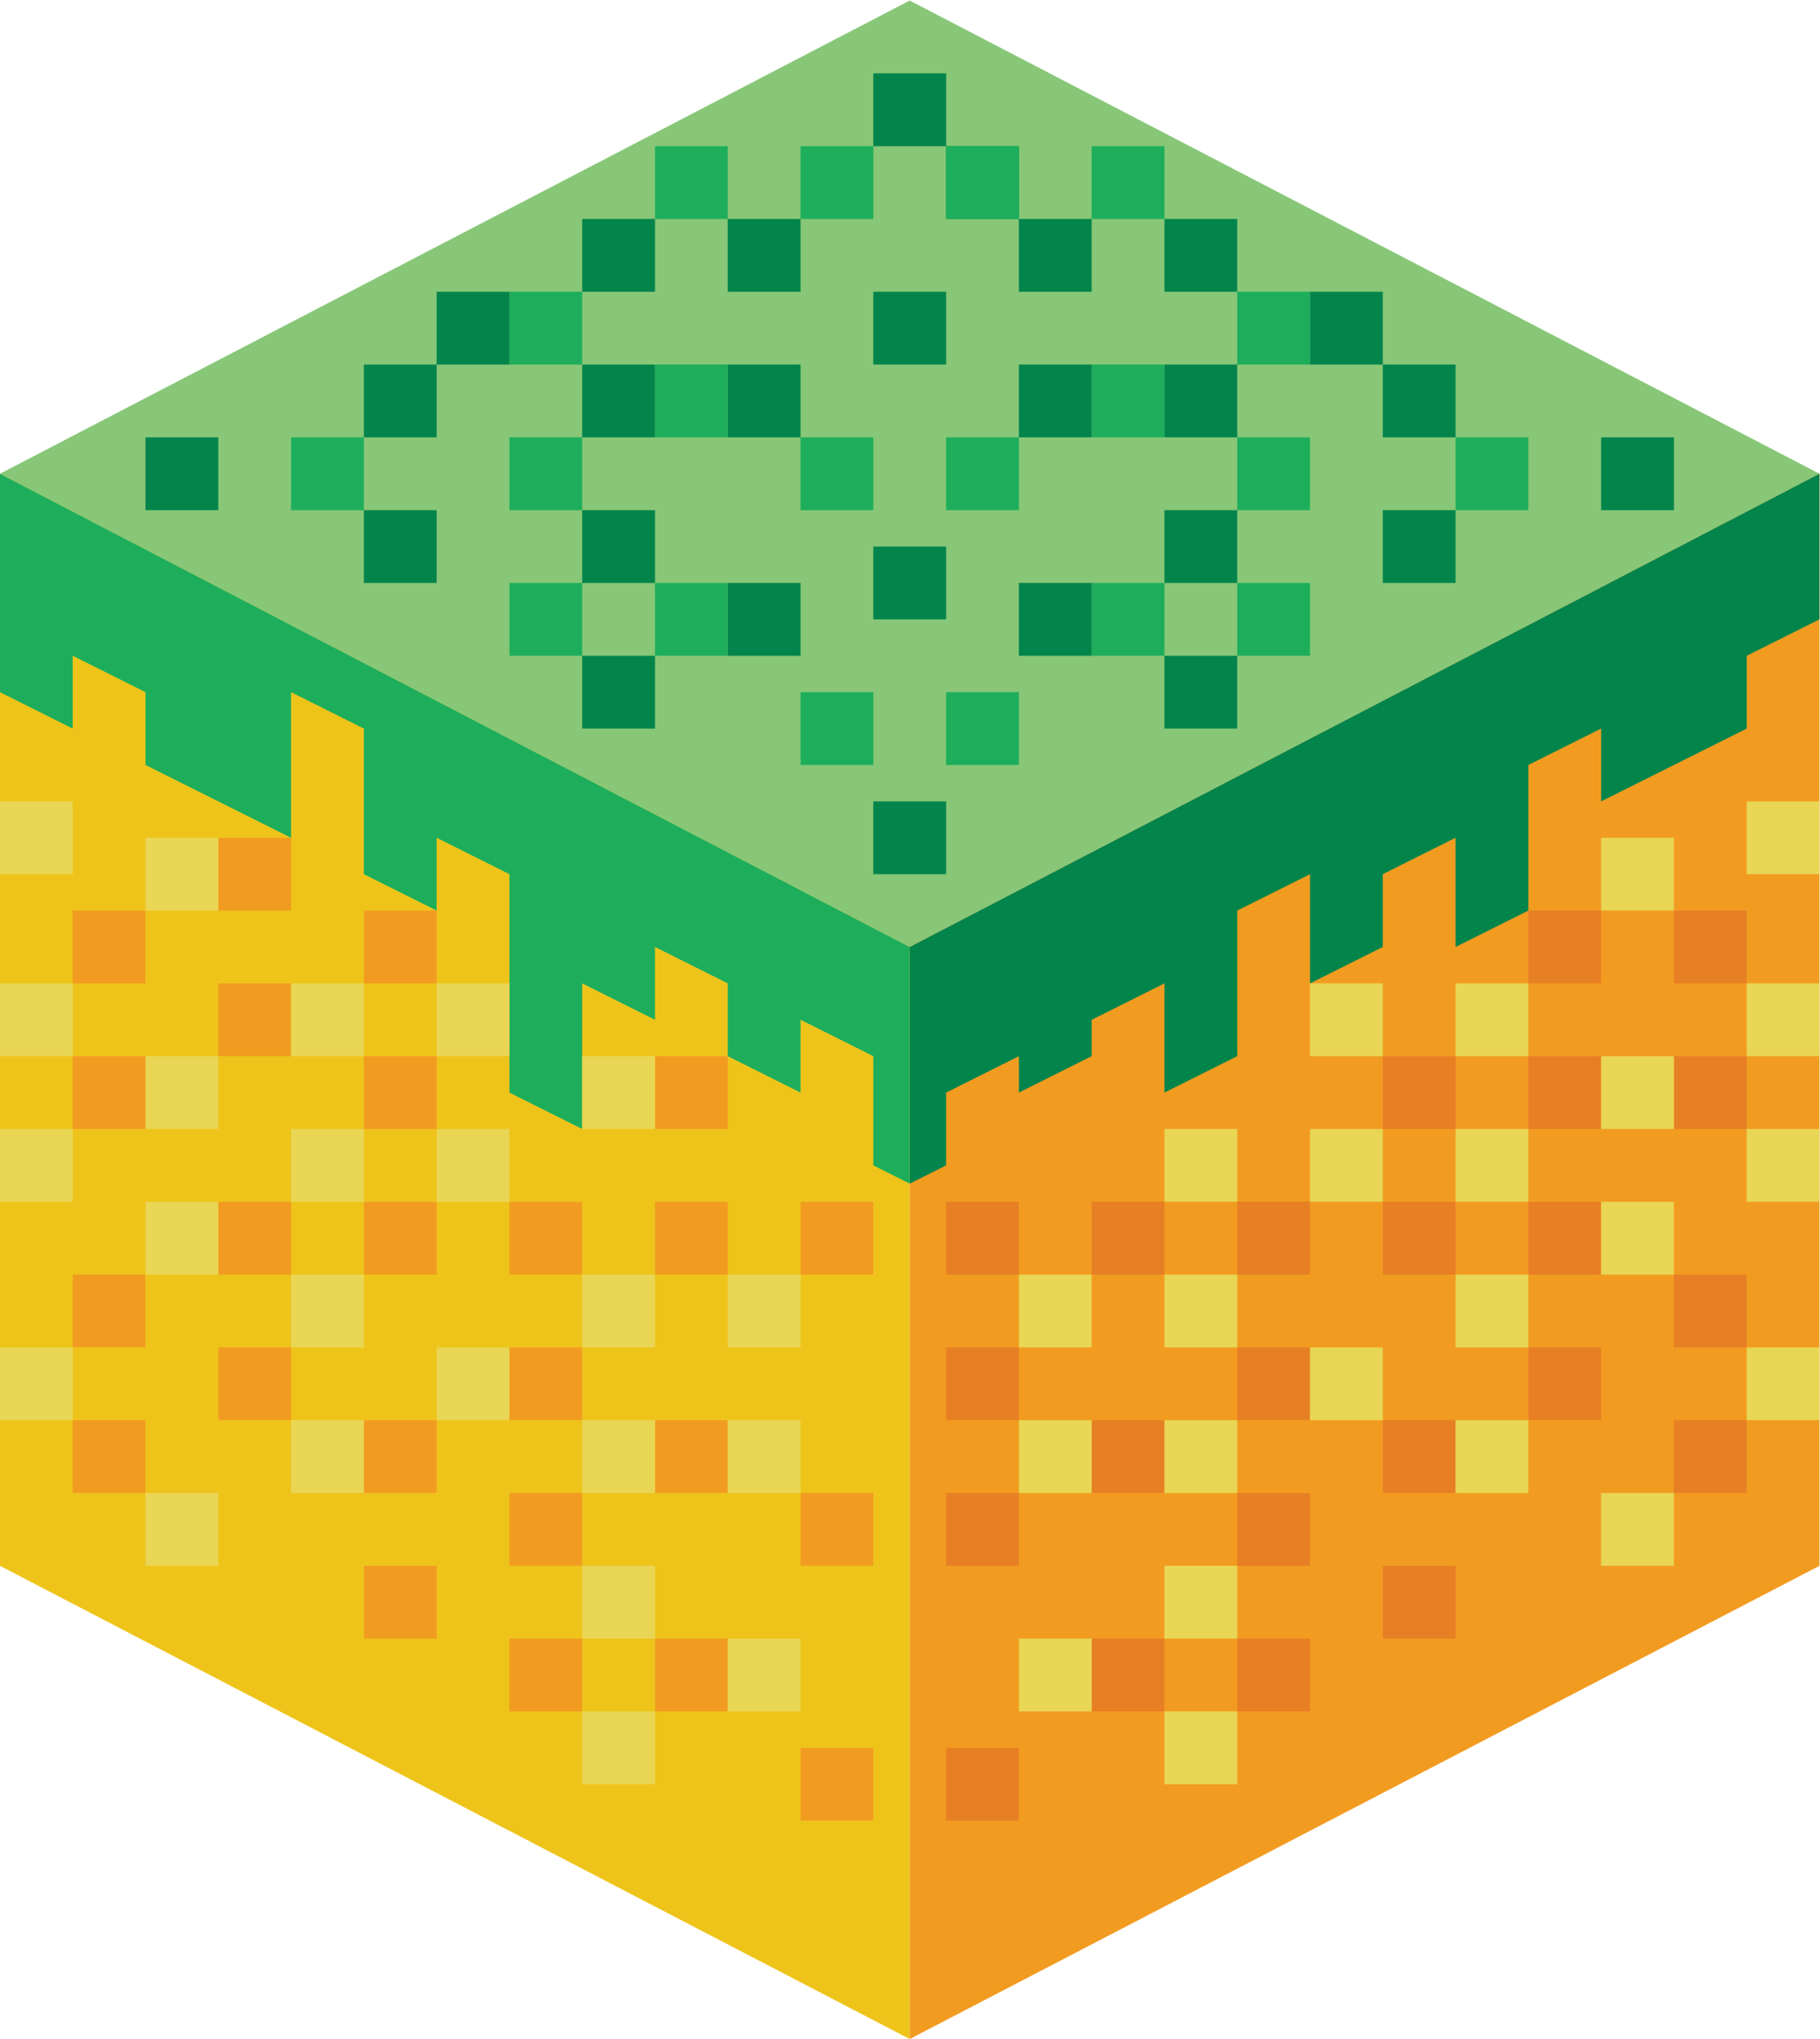 <svg height="298.667" viewBox="0 0 266.667 298.667" width="266.667" xmlns="http://www.w3.org/2000/svg"><g transform="matrix(1.333 0 0 -1.333 -37.333 320)"><path d="m0 0 100-52 100 52-100 52z" fill="#87c777" transform="translate(28 188)"/><path d="m0 0 100-52v120l-100 52z" fill="#eec41b" transform="translate(28 68)"/><path d="m0 0v-120l-100-52v120z" fill="#f19c21" transform="translate(228 188)"/><path d="m0 0v26l-100 52v-24l8-4v8l8-4v-8l16-8v16l8-4v-16l8-4v8l8-4v-24l8-4v16l8-4v8l8-4v-8l8-4v8l8-4v-12z" fill="#1eae5b" transform="translate(128 110)"/><path d="m0 0v-26l4 2v8l8 4v-4l8 4v4l8 4v-12l8 4v16l8 4v-12l8 4v8l8 4v-12l8 4v16l8 4v-8l16 8v8l8 4v16z" fill="#03844b" transform="translate(128 136)"/><g fill="#f19c21"><path d="m44 132h-8v8h8z"/><path d="m44 116h-8v8h8z"/><path d="m44 92h-8v8h8z"/><path d="m44 76h-8v8h8z"/><path d="m60 140h-8v8h8z"/><path d="m60 124h-8v8h8z"/><path d="m60 100h-8v8h8z"/><path d="m60 84h-8v8h8z"/><path d="m76 116h-8v8h8z"/><path d="m76 132h-8v8h8z"/><path d="m76 100h-8v8h8z"/><path d="m76 76h-8v8h8z"/><path d="m76 60h-8v8h8z"/><path d="m92 100h-8v8h8z"/><path d="m92 84h-8v8h8z"/><path d="m92 68h-8v8h8z"/><path d="m92 52h-8v8h8z"/><path d="m108 116h-8v8h8z"/><path d="m108 100h-8v8h8z"/><path d="m108 76h-8v8h8z"/><path d="m108 52h-8v8h8z"/><path d="m124 100h-8v8h8z"/><path d="m124 68h-8v8h8z"/><path d="m124 40h-8v8h8z"/></g><path d="m36 144h-8v8h8z" fill="#e9d655"/><path d="m52 140h-8v8h8z" fill="#e9d655"/><path d="m36 124h-8v8h8z" fill="#e9d655"/><path d="m52 116h-8v8h8z" fill="#e9d655"/><path d="m68 124h-8v8h8z" fill="#e9d655"/><path d="m84 124h-8v8h8z" fill="#e9d655"/><path d="m36 108h-8v8h8z" fill="#e9d655"/><path d="m68 92h-8v8h8z" fill="#e9d655"/><path d="m68 76h-8v8h8z" fill="#e9d655"/><path d="m84 84h-8v8h8z" fill="#e9d655"/><path d="m116 76h-8v8h8z" fill="#e9d655"/><path d="m116 52h-8v8h8z" fill="#e9d655"/><path d="m52 100h-8v8h8z" fill="#e9d655"/><path d="m68 108h-8v8h8z" fill="#e9d655"/><path d="m84 108h-8v8h8z" fill="#e9d655"/><path d="m100 116h-8v8h8z" fill="#e9d655"/><path d="m100 92h-8v8h8z" fill="#e9d655"/><path d="m116 92h-8v8h8z" fill="#e9d655"/><path d="m100 76h-8v8h8z" fill="#e9d655"/><path d="m100 60h-8v8h8z" fill="#e9d655"/><path d="m100 44h-8v8h8z" fill="#e9d655"/><path d="m36 84h-8v8h8z" fill="#e9d655"/><path d="m52 68h-8v8h8z" fill="#e9d655"/><path d="m212 132h8v8h-8z" fill="#e77f25"/><path d="m212 116h8v8h-8z" fill="#e77f25"/><path d="m212 92h8v8h-8z" fill="#e77f25"/><path d="m212 76h8v8h-8z" fill="#e77f25"/><path d="m196 132h8v8h-8z" fill="#e77f25"/><path d="m196 116h8v8h-8z" fill="#e77f25"/><path d="m196 100h8v8h-8z" fill="#e77f25"/><path d="m196 84h8v8h-8z" fill="#e77f25"/><path d="m180 116h8v8h-8z" fill="#e77f25"/><path d="m180 100h8v8h-8z" fill="#e77f25"/><path d="m180 76h8v8h-8z" fill="#e77f25"/><path d="m180 60h8v8h-8z" fill="#e77f25"/><path d="m164 100h8v8h-8z" fill="#e77f25"/><path d="m164 84h8v8h-8z" fill="#e77f25"/><path d="m164 68h8v8h-8z" fill="#e77f25"/><path d="m164 52h8v8h-8z" fill="#e77f25"/><path d="m148 100h8v8h-8z" fill="#e77f25"/><path d="m132 100h8v8h-8z" fill="#e77f25"/><path d="m148 76h8v8h-8z" fill="#e77f25"/><path d="m148 52h8v8h-8z" fill="#e77f25"/><path d="m132 68h8v8h-8z" fill="#e77f25"/><path d="m132 84h8v8h-8z" fill="#e77f25"/><path d="m132 40h8v8h-8z" fill="#e77f25"/><path d="m220 144h8v8h-8z" fill="#e9d655"/><path d="m204 140h8v8h-8z" fill="#e9d655"/><path d="m220 124h8v8h-8z" fill="#e9d655"/><path d="m204 116h8v8h-8z" fill="#e9d655"/><path d="m188 124h8v8h-8z" fill="#e9d655"/><path d="m172 124h8v8h-8z" fill="#e9d655"/><path d="m220 108h8v8h-8z" fill="#e9d655"/><path d="m188 92h8v8h-8z" fill="#e9d655"/><path d="m188 76h8v8h-8z" fill="#e9d655"/><path d="m172 84h8v8h-8z" fill="#e9d655"/><path d="m140 76h8v8h-8z" fill="#e9d655"/><path d="m140 52h8v8h-8z" fill="#e9d655"/><path d="m204 100h8v8h-8z" fill="#e9d655"/><path d="m188 108h8v8h-8z" fill="#e9d655"/><path d="m172 108h8v8h-8z" fill="#e9d655"/><path d="m156 108h8v8h-8z" fill="#e9d655"/><path d="m156 92h8v8h-8z" fill="#e9d655"/><path d="m140 92h8v8h-8z" fill="#e9d655"/><path d="m156 76h8v8h-8z" fill="#e9d655"/><path d="m156 60h8v8h-8z" fill="#e9d655"/><path d="m156 44h8v8h-8z" fill="#e9d655"/><path d="m220 84h8v8h-8z" fill="#e9d655"/><path d="m204 68h8v8h-8z" fill="#e9d655"/><path d="m132 144h-8v8h8z" fill="#03844b"/><path d="m76 192h-8v8h8z" fill="#03844b"/><path d="m76 176h-8v8h8z" fill="#03844b"/><path d="m92 200h-8v8h8z" fill="#1eae5b"/><path d="m92 184h-8v8h8z" fill="#1eae5b"/><path d="m92 168h-8v8h8z" fill="#1eae5b"/><path d="m132 224h-8v8h8z" fill="#03844b"/><path d="m108 216h-8v8h8z" fill="#1eae5b"/><path d="m108 192h-8v8h8z" fill="#1eae5b"/><path d="m108 168h-8v8h8z" fill="#1eae5b"/><path d="m124 216h-8v8h8z" fill="#1eae5b"/><path d="m124 184h-8v8h8z" fill="#1eae5b"/><path d="m124 156h-8v8h8z" fill="#1eae5b"/><path d="m68 184h-8v8h8z" fill="#1eae5b"/><path d="m84 200h-8v8h8z" fill="#03844b"/><path d="m116 192h-8v8h8z" fill="#03844b"/><path d="m116 168h-8v8h8z" fill="#03844b"/><path d="m132 172h-8v8h8z" fill="#03844b"/><path d="m100 208h-8v8h8z" fill="#03844b"/><path d="m116 208h-8v8h8z" fill="#03844b"/><path d="m100 192h-8v8h8z" fill="#03844b"/><path d="m100 176h-8v8h8z" fill="#03844b"/><path d="m100 160h-8v8h8z" fill="#03844b"/><path d="m52 184h-8v8h8z" fill="#03844b"/><path d="m180 192h8v8h-8z" fill="#03844b"/><path d="m180 176h8v8h-8z" fill="#03844b"/><path d="m164 200h8v8h-8z" fill="#1eae5b"/><path d="m164 184h8v8h-8z" fill="#1eae5b"/><path d="m164 168h8v8h-8z" fill="#1eae5b"/><path d="m148 216h8v8h-8z" fill="#1eae5b"/><path d="m148 192h8v8h-8z" fill="#1eae5b"/><path d="m148 168h8v8h-8z" fill="#1eae5b"/><path d="m132 216h8v8h-8z" fill="#03844b"/><path d="m132 184h8v8h-8z" fill="#1eae5b"/><path d="m132 216h8v8h-8z" fill="#1eae5b"/><path d="m124 200h8v8h-8z" fill="#03844b"/><path d="m132 156h8v8h-8z" fill="#1eae5b"/><path d="m188 184h8v8h-8z" fill="#1eae5b"/><path d="m172 200h8v8h-8z" fill="#03844b"/><path d="m140 192h8v8h-8z" fill="#03844b"/><path d="m140 168h8v8h-8z" fill="#03844b"/><path d="m156 208h8v8h-8z" fill="#03844b"/><path d="m140 208h8v8h-8z" fill="#03844b"/><path d="m156 192h8v8h-8z" fill="#03844b"/><path d="m156 176h8v8h-8z" fill="#03844b"/><path d="m156 160h8v8h-8z" fill="#03844b"/><path d="m204 184h8v8h-8z" fill="#03844b"/></g></svg>
